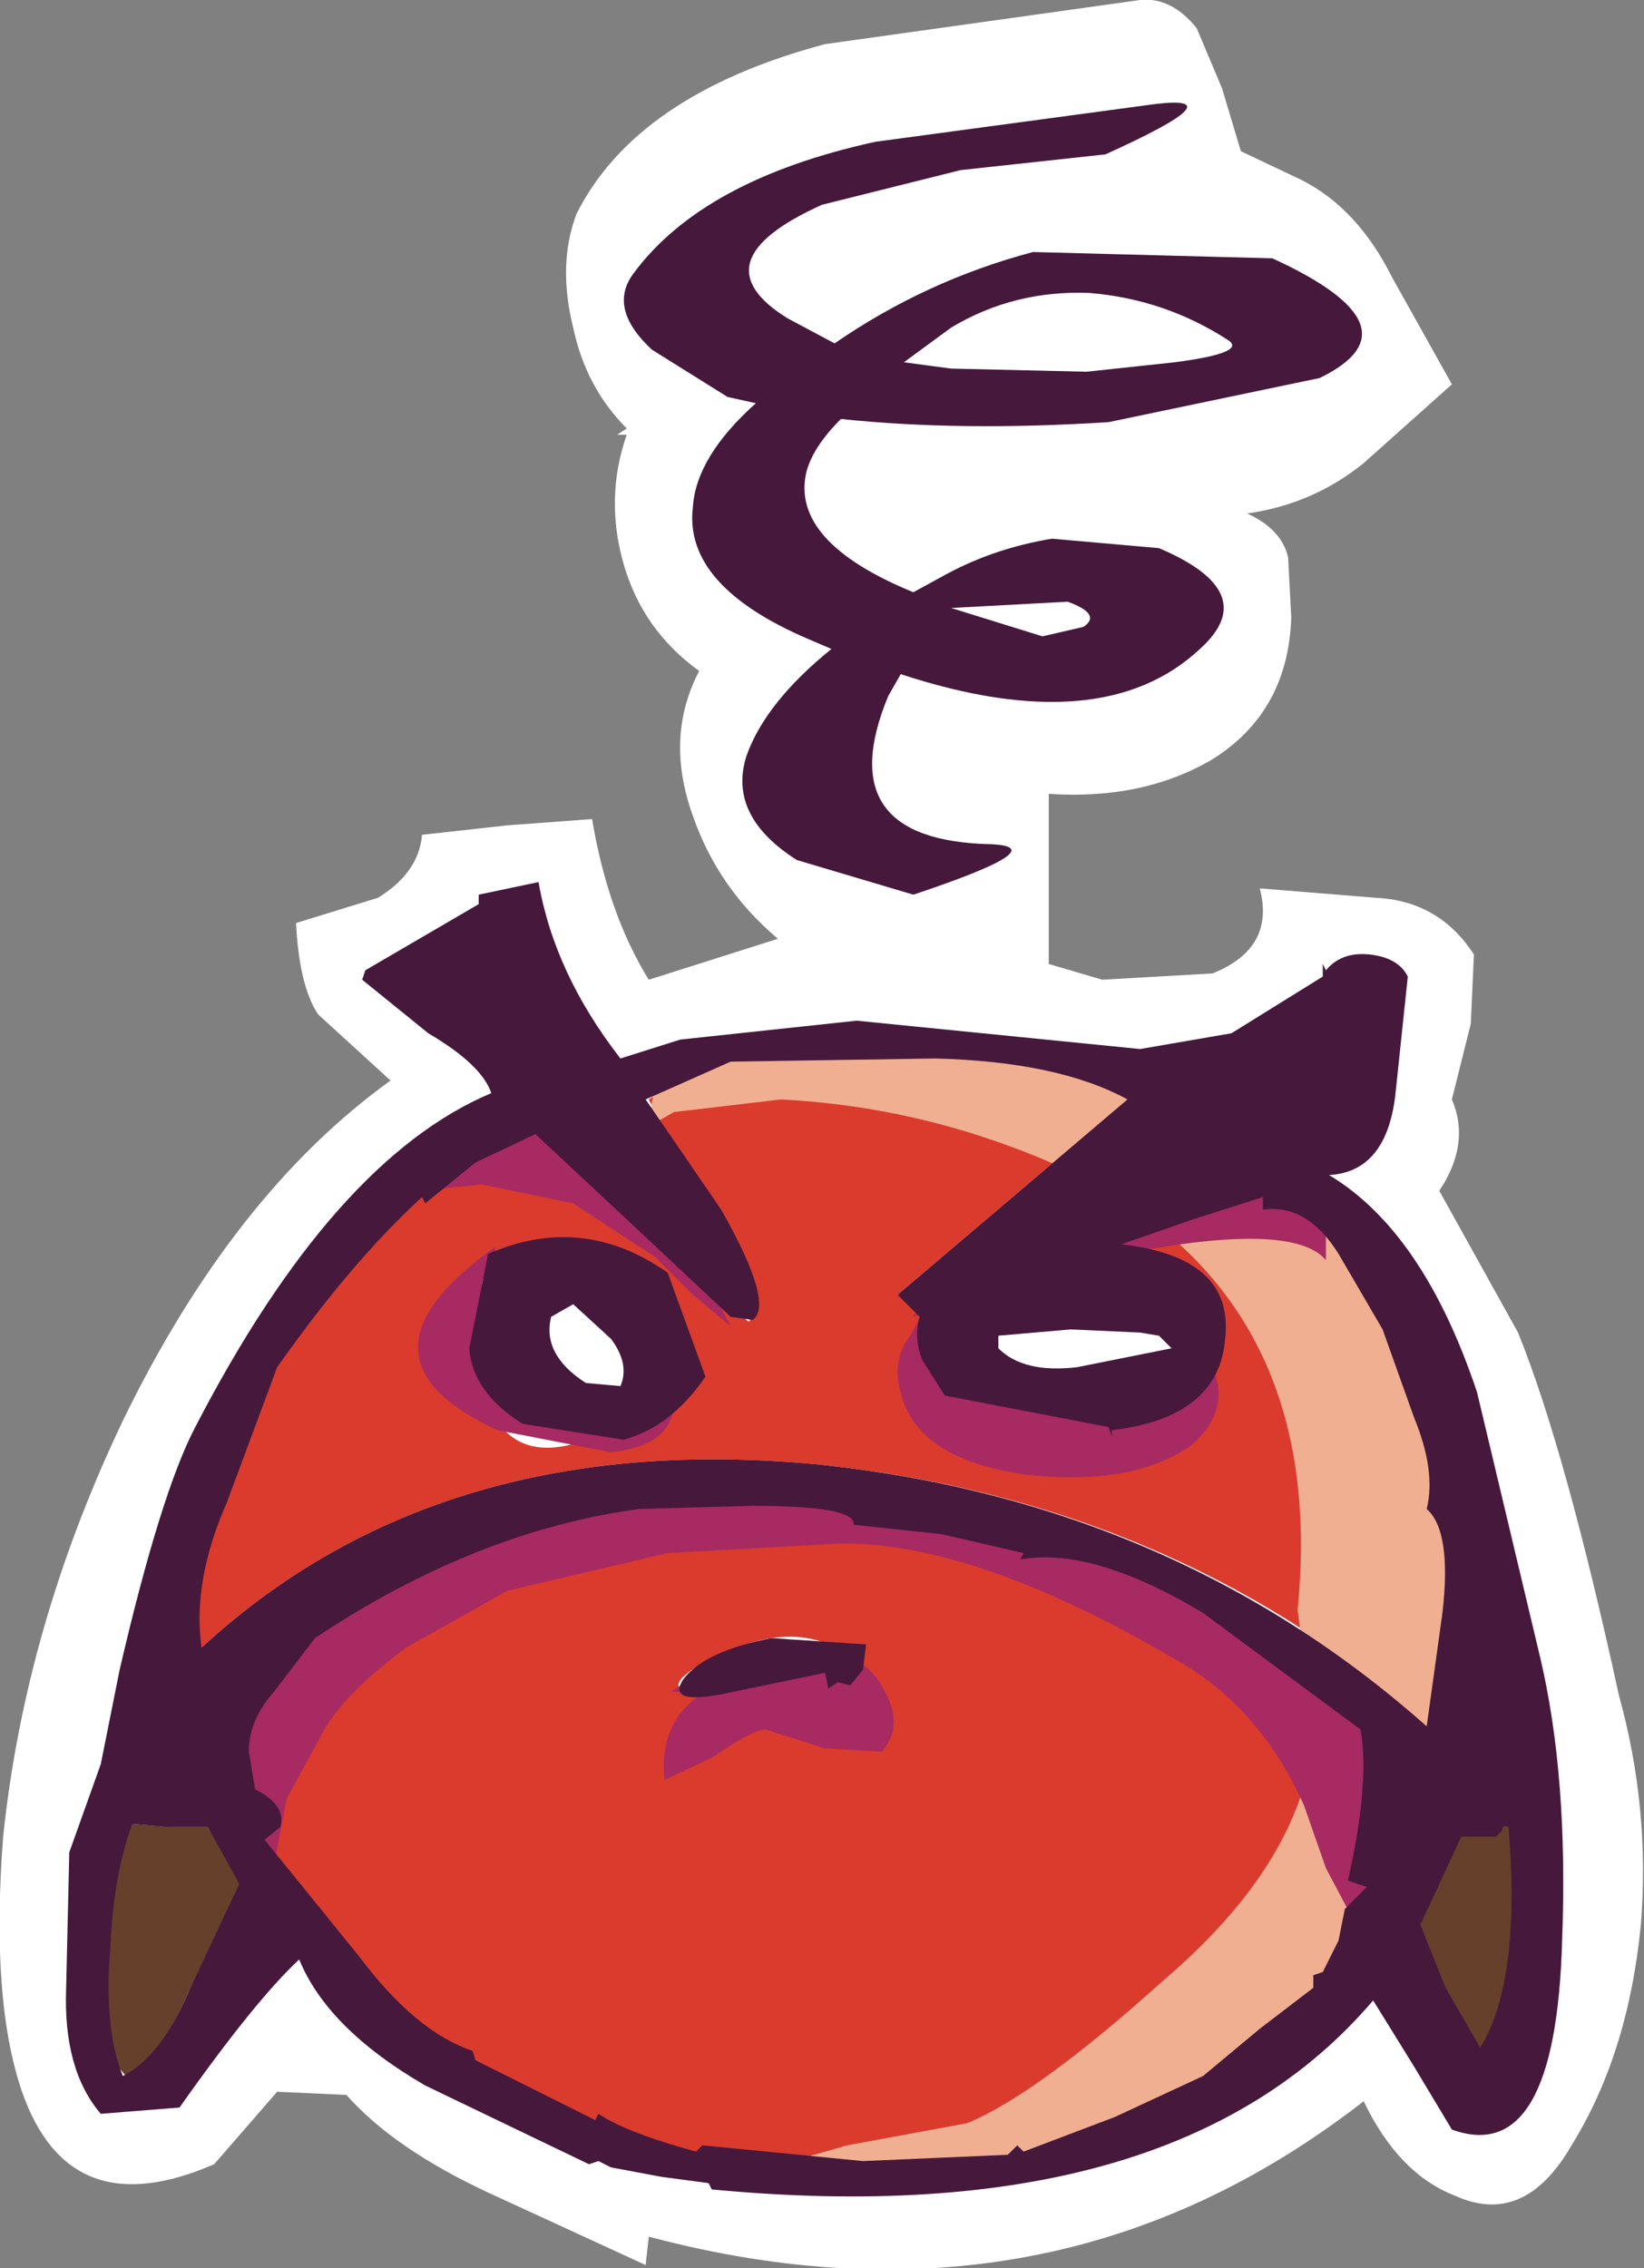 <?xml version="1.0" encoding="UTF-8" standalone="no"?>
<svg xmlns:xlink="http://www.w3.org/1999/xlink" height="36.0px" width="26.1px" xmlns="http://www.w3.org/2000/svg">
  <rect width="100%" height="100%" fill="#808080" stroke="none"/>
  <g transform="matrix(1.0, 0.0, 0.0, 1.0, 0.0, 0.0)">
    <path d="M20.45 8.85 L20.5 9.8 Q20.45 11.3 19.25 12.05 18.15 12.7 16.65 12.6 L16.65 15.3 17.5 15.55 19.25 15.45 Q20.25 15.05 20.0 14.1 L21.85 14.25 Q22.85 14.3 23.4 15.15 L23.35 16.25 23.05 17.45 Q23.35 18.15 22.85 18.9 L24.1 21.15 Q24.85 23.0 25.7 26.9 26.2 28.7 26.05 30.55 25.85 32.6 24.95 34.05 24.2 35.35 23.1 34.85 22.2 34.5 21.65 33.35 16.7 37.2 10.3 35.5 L10.25 35.95 7.75 34.8 Q6.25 34.1 5.5 33.25 L4.4 33.2 3.4 34.35 Q1.1 35.35 0.35 33.2 -0.15 31.75 0.05 29.15 0.4 25.8 1.95 22.55 3.7 18.95 6.2 17.15 L5.05 16.1 Q4.75 15.65 4.7 14.65 L6.0 14.25 Q6.65 13.85 6.7 13.25 L8.05 13.1 9.4 13.0 Q9.65 14.5 10.3 15.55 L12.35 14.9 Q11.4 14.1 11.0 12.95 10.55 11.7 11.1 10.65 10.2 10.0 9.9 8.95 9.6 7.9 9.95 6.9 L9.8 6.9 9.95 6.8 Q9.3 6.15 9.1 5.2 8.85 4.2 9.15 3.4 10.1 1.5 13.1 0.7 L18.1 0.0 Q18.6 -0.05 19.0 0.45 L19.4 1.4 19.7 2.4 20.65 2.85 Q21.55 3.3 22.1 4.4 L23.05 6.1 21.65 7.35 Q20.85 8.0 19.8 8.15 20.35 8.4 20.45 8.85" fill="#ffffff" fill-rule="evenodd" stroke="none"/>
    <path d="M22.8 29.7 L23.05 29.25 23.15 29.1 23.75 29.1 23.85 29.0 Q23.9 28.9 24.0 28.95 24.2 31.75 23.45 32.9 22.9 32.95 22.7 32.05 L22.4 30.75 22.8 29.7" fill="#67402c" fill-rule="evenodd" stroke="none"/>
    <path d="M10.9 26.85 L11.6 26.7 13.0 26.65 13.75 26.1 13.15 26.1 Q12.35 25.75 11.15 26.4 10.55 26.75 10.9 26.85 M12.8 23.95 L14.75 24.25 Q16.25 24.55 16.25 24.75 17.1 24.55 18.3 25.25 L20.15 26.3 21.25 27.1 Q21.7 27.55 21.65 28.3 L21.4 29.25 Q21.3 30.0 21.75 29.95 20.15 33.05 17.6 33.65 16.8 34.45 14.35 34.6 L10.95 34.5 8.9 33.8 Q7.25 33.25 7.3 32.8 6.45 32.5 5.6 31.2 L4.2 29.2 4.35 28.5 4.0 27.8 Q4.0 26.15 7.4 24.75 9.95 23.7 12.8 23.95 M7.75 22.3 Q8.25 23.45 9.75 22.65 11.5 21.7 10.4 20.45 9.3 19.25 7.75 19.9 7.35 21.35 7.75 22.3 M4.25 21.9 Q6.05 18.45 7.65 18.55 8.25 16.75 11.8 20.9 12.15 21.3 11.35 19.55 L10.3 17.45 Q11.55 16.55 14.1 16.6 16.5 16.65 17.9 17.45 L14.25 20.55 Q14.9 20.85 15.0 21.4 L15.25 22.15 16.55 22.45 17.7 22.8 Q18.55 22.6 19.05 21.6 19.35 20.85 18.95 20.3 18.6 19.85 17.85 19.75 20.9 18.0 22.1 21.45 22.9 23.75 22.7 27.4 18.7 23.85 13.05 23.25 7.0 22.65 3.2 26.15 2.55 25.25 4.25 21.9" fill="#da3b2d" fill-rule="evenodd" stroke="none"/>
    <path d="M2.1 28.95 L2.75 29.0 3.3 29.0 3.85 29.9 3.0 31.6 Q2.55 32.65 2.0 32.95 1.45 32.35 1.45 31.25 1.4 30.0 2.1 28.95" fill="#67402c" fill-rule="evenodd" stroke="none"/>
    <path d="M22.5 20.25 Q23.45 21.85 23.55 24.75 23.65 26.85 22.65 29.35 21.55 32.05 19.95 33.1 18.35 34.2 16.0 34.45 L11.7 34.55 13.45 34.05 15.35 33.7 Q16.45 33.25 18.45 31.45 20.45 29.75 20.8 27.95 L20.75 26.7 20.6 25.55 Q21.15 20.05 16.05 18.2 14.3 17.55 12.4 17.45 L10.7 17.65 10.35 17.85 Q10.1 16.2 14.05 16.6 16.95 16.85 18.85 17.55 21.4 18.5 22.5 20.25" fill="#f1af92" fill-rule="evenodd" stroke="none"/>
    <path d="M7.9 19.95 L8.0 19.95 Q7.5 20.1 7.7 21.0 7.9 21.75 8.25 22.15 8.75 22.7 9.45 22.7 L10.7 22.3 Q10.65 22.95 9.7 23.05 L7.9 22.7 Q5.4 21.55 7.85 19.8 L7.9 19.95" fill="#a72a62" fill-rule="evenodd" stroke="none"/>
    <path d="M14.45 21.2 L14.9 20.4 15.2 20.4 Q14.85 20.55 15.4 21.65 15.6 22.05 16.4 22.2 L18.0 22.5 Q18.9 22.45 19.2 21.6 19.6 22.35 18.9 22.95 17.95 23.6 16.25 23.4 14.55 23.15 14.3 22.1 14.15 21.6 14.45 21.2" fill="#a72a62" fill-rule="evenodd" stroke="none"/>
    <path d="M8.1 24.0 L11.45 23.35 14.85 23.7 19.95 25.6 Q21.25 26.15 21.7 27.7 22.1 29.2 21.5 30.5 L21.05 29.65 20.7 28.65 Q20.05 27.2 18.85 26.45 15.5 24.45 13.3 24.5 L10.6 24.65 8.05 25.25 6.45 26.15 Q5.5 26.85 5.15 27.45 L4.55 28.55 4.35 29.6 Q3.7 29.5 3.55 28.65 L3.45 27.25 3.55 28.05 Q4.5 26.2 5.25 25.55 6.35 24.6 8.1 24.0" fill="#a72a62" fill-rule="evenodd" stroke="none"/>
    <path d="M13.3 26.25 Q13.8 26.35 14.05 26.85 14.35 27.4 14.0 27.8 L13.1 27.75 12.15 27.45 Q11.95 27.45 11.3 27.9 L10.55 28.25 Q10.45 27.3 11.2 26.85 L10.65 26.85 Q12.05 25.95 13.3 26.25" fill="#a72a62" fill-rule="evenodd" stroke="none"/>
    <path d="M8.2 17.7 L8.2 17.85 Q9.7 17.85 10.45 18.85 L11.6 21.05 11.0 20.55 10.4 19.95 9.1 19.1 7.65 18.8 6.6 18.9 Q6.75 18.55 7.3 18.25 L8.2 17.7" fill="#a72a62" fill-rule="evenodd" stroke="none"/>
    <path d="M14.95 20.15 L17.4 19.75 Q18.5 18.95 20.05 18.6 20.85 18.45 21.05 18.85 L21.05 20.0 Q20.5 19.35 17.6 19.95 L15.6 20.55 14.5 20.9 14.95 20.15" fill="#a72a62" fill-rule="evenodd" stroke="none"/>
    <path d="M18.8 21.4 L18.8 21.55 18.65 21.6 16.75 21.9 Q16.15 21.9 15.75 21.55 L15.7 21.5 15.7 21.1 15.8 21.05 16.55 20.9 18.25 21.0 18.45 21.05 18.8 21.4 M8.65 20.85 L8.65 20.8 8.95 20.6 9.05 20.55 9.15 20.6 9.55 20.95 9.7 20.95 Q10.1 21.2 10.1 21.65 L10.0 22.05 9.95 22.15 9.8 22.15 9.45 22.1 9.4 22.1 9.3 22.15 9.2 22.1 Q8.55 21.6 8.55 21.2 L8.6 20.85 8.65 20.85" fill="#ffffff" fill-rule="evenodd" stroke="none"/>
    <path d="M7.75 19.9 Q9.25 19.25 10.6 20.2 L11.2 21.85 Q10.65 22.65 9.9 22.85 L8.3 22.6 Q7.5 22.1 7.45 21.4 L7.75 19.9 M8.75 20.9 Q8.6 21.5 9.3 21.95 L9.85 22.0 Q10.0 21.65 9.7 21.25 L9.1 20.7 8.75 20.9" fill="#46183b" fill-rule="evenodd" stroke="none"/>
    <path d="M13.1 26.55 L11.65 26.85 Q10.55 27.1 10.85 26.65 11.2 26.2 12.25 26.0 L13.75 26.1 13.7 26.5 13.5 26.75 13.3 26.7 13.15 26.8 13.1 26.55" fill="#46183b" fill-rule="evenodd" stroke="none"/>
    <path d="M16.55 10.1 L17.2 9.95 Q17.5 9.75 16.95 9.55 L15.1 9.65 16.55 10.1 M17.25 5.9 L18.65 5.75 Q19.8 5.6 19.5 5.4 18.5 4.75 17.3 4.65 16.1 4.6 15.1 5.2 L14.35 5.75 15.1 5.85 17.25 5.9 M18.35 1.65 Q19.65 1.5 17.55 2.45 L15.25 2.7 13.05 3.25 Q11.05 4.15 12.5 5.05 L13.25 5.45 Q14.7 4.45 16.4 4.0 L20.2 4.1 Q22.6 5.2 20.95 6.0 L17.6 6.7 Q15.25 6.85 13.35 6.65 12.9 7.1 12.8 7.5 12.55 8.6 14.5 9.4 L15.05 9.1 Q15.8 8.7 16.7 8.55 L18.4 8.7 Q20.05 9.4 19.05 10.3 17.5 11.75 14.3 10.7 L14.1 11.05 Q13.15 13.35 15.75 13.4 16.75 13.45 14.5 14.2 L12.65 13.65 Q11.55 12.95 11.85 12.0 12.15 11.15 13.2 10.3 L12.85 10.15 Q10.85 9.3 11.0 8.05 11.05 7.25 12.0 6.4 L11.55 6.3 10.35 5.55 Q9.65 4.9 10.05 4.35 11.15 2.85 13.9 2.25 L18.35 1.65" fill="#46183b" fill-rule="evenodd" stroke="none"/>
    <path d="M23.95 29.0 Q23.85 28.95 23.85 29.05 L23.75 29.15 23.2 29.15 22.55 30.55 22.95 31.55 23.5 32.5 Q24.15 31.45 23.95 29.0 M2.1 28.95 Q1.8 29.75 1.75 30.95 1.65 32.2 1.95 32.95 2.55 32.65 3.0 31.6 L3.8 29.9 3.3 29.0 2.7 29.0 2.1 28.95 M18.6 21.4 L18.4 21.2 18.1 21.15 17.0 21.1 15.85 21.2 15.85 21.4 Q16.25 21.8 17.1 21.7 L18.6 21.4 M14.95 24.35 L13.55 24.2 Q13.6 23.9 11.95 23.9 L10.15 23.95 Q7.55 24.3 5.0 26.0 L4.35 26.85 Q3.95 27.3 3.95 27.8 L4.05 28.4 Q4.55 28.65 4.45 29.0 L4.2 29.2 5.7 31.05 Q6.6 32.25 7.5 32.55 L7.55 32.7 9.45 33.65 9.5 33.55 Q9.95 33.85 11.05 34.15 L11.15 34.05 13.7 34.3 16.0 34.2 16.15 34.05 16.25 34.15 17.7 33.6 19.1 32.95 20.0 32.2 20.85 31.55 20.85 31.35 21.0 31.3 21.25 30.8 21.35 30.3 21.7 29.95 21.4 29.85 Q21.75 28.3 21.6 27.45 L19.1 25.6 Q17.35 24.55 16.2 24.75 L16.25 24.65 14.95 24.35 M22.65 23.95 Q22.8 23.35 22.45 22.5 L21.95 21.1 21.25 19.9 Q20.75 19.1 20.05 19.2 L20.05 19.0 18.95 19.35 17.8 19.75 Q19.6 19.95 19.45 21.25 19.35 22.5 17.65 22.7 L17.65 22.8 17.6 22.65 15.0 22.15 14.65 21.6 Q14.5 21.25 14.6 20.9 L14.25 20.55 17.9 17.45 Q16.8 16.85 14.85 16.8 L11.6 16.85 10.25 17.45 11.45 19.2 Q12.3 20.7 11.95 20.95 L11.6 20.9 10.0 19.4 8.5 18.0 7.55 18.45 6.75 19.1 6.7 19.0 Q5.6 20.0 4.4 21.7 L3.6 23.85 Q3.05 25.1 3.2 26.15 7.0 22.65 13.05 23.25 18.65 23.85 22.65 27.4 L22.9 25.6 Q23.05 24.3 22.65 23.95 M21.0 15.5 L21.0 15.3 21.05 15.4 Q21.3 15.1 21.75 15.15 22.2 15.2 22.35 15.5 L22.15 17.4 Q22.0 18.6 21.1 18.65 22.6 19.55 23.45 22.1 L24.45 26.3 Q24.9 28.2 24.8 30.8 24.7 34.4 23.05 33.8 L22.45 32.8 21.8 31.75 Q18.65 35.45 11.3 34.75 L11.25 34.65 10.5 34.55 9.7 34.4 9.5 34.3 9.35 34.35 6.75 33.1 Q5.2 32.2 4.75 31.1 4.05 31.75 2.85 33.45 L1.6 33.55 Q1.0 32.85 1.05 31.55 L1.1 29.4 1.6 28.0 1.9 26.5 Q2.55 23.7 3.1 22.65 5.3 18.4 7.8 17.35 7.65 16.9 6.8 16.4 L5.75 15.55 5.8 15.4 7.6 14.35 7.6 14.2 8.55 14.0 Q8.8 15.45 9.85 16.8 L10.8 16.5 13.6 16.2 18.1 16.65 19.55 16.4 21.0 15.5" fill="#46183b" fill-rule="evenodd" stroke="none"/>
  </g>
</svg>
